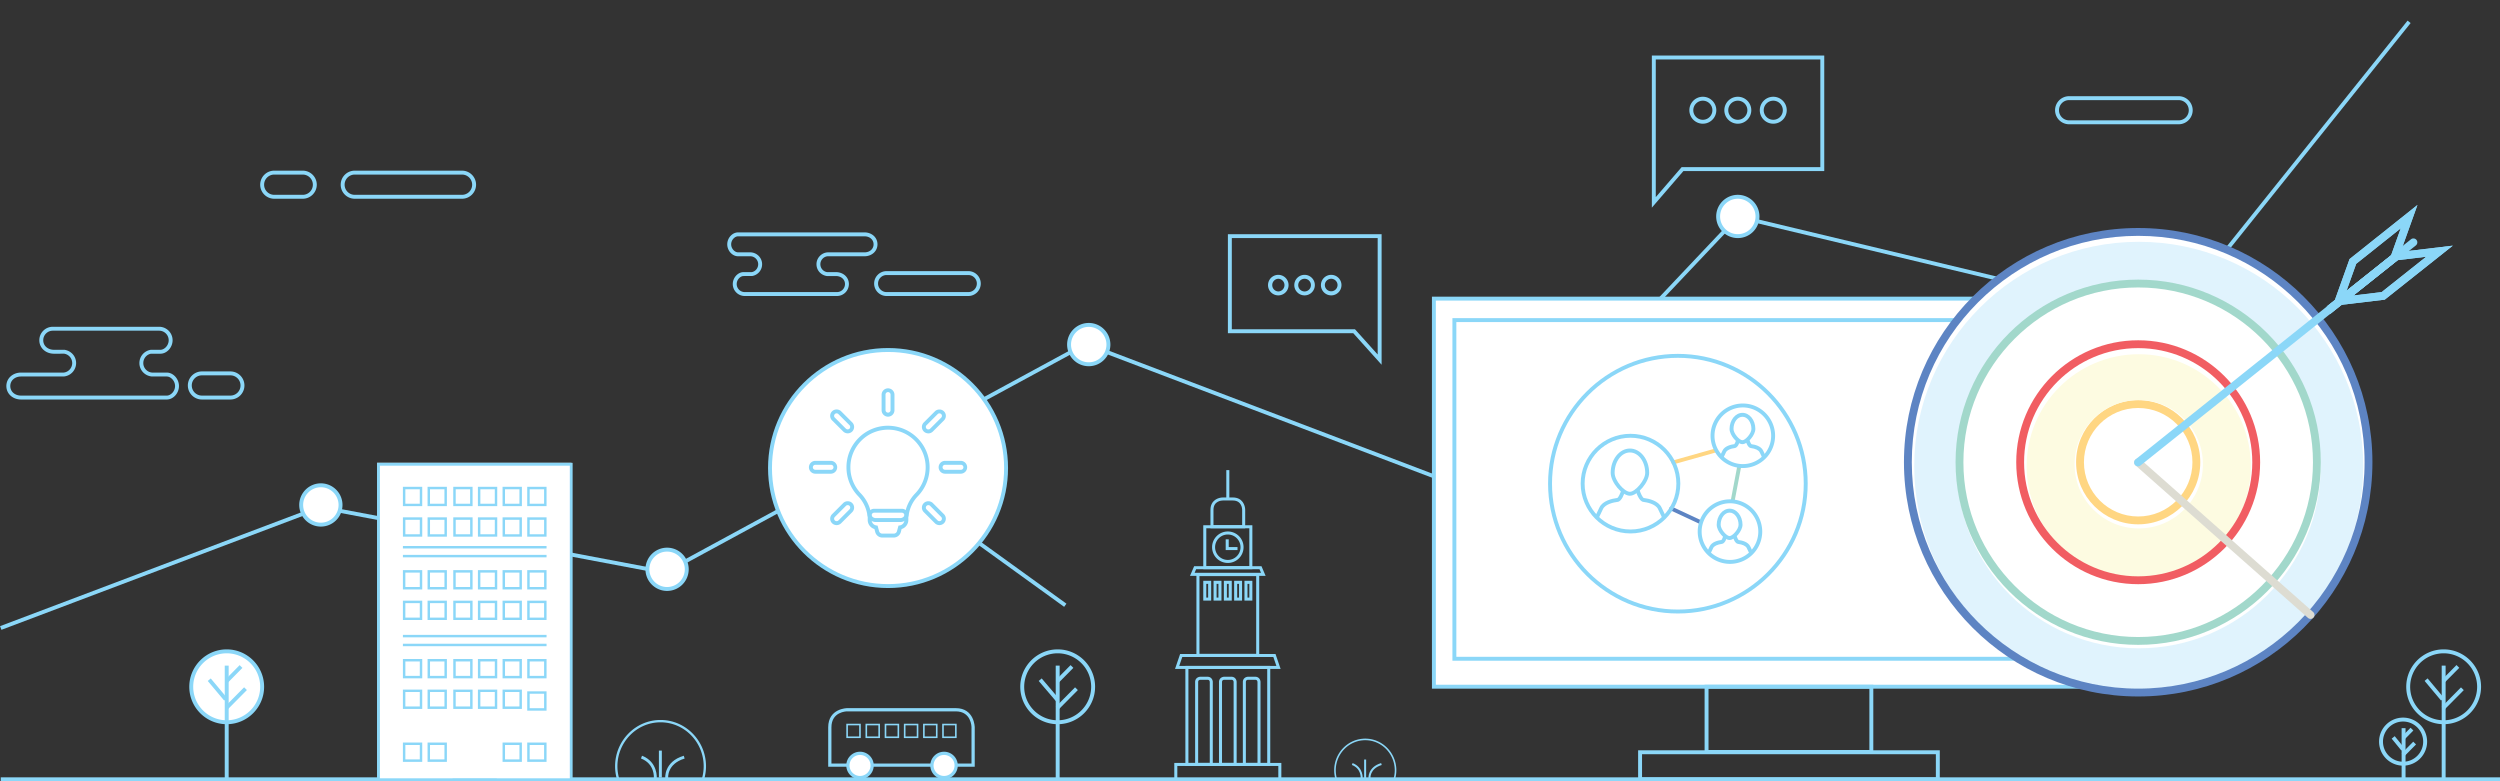 <svg xmlns="http://www.w3.org/2000/svg" xmlns:xlink="http://www.w3.org/1999/xlink" width="512" height="160" viewBox="0 0 512 160"><rect x="0" y="0" width="512" height="160" fill="#333333" stroke="none"/><g fill="#8BD7F8"><path d="M126.328 159.529a9.695 9.695 0 0 1-.36-2.59c0-5.234 4.177-9.49 9.312-9.49s9.313 4.256 9.313 9.49c0 .858-.122 1.729-.359 2.59l-.464-.129a9.212 9.212 0 0 0 .343-2.461c0-4.968-3.963-9.01-8.833-9.01-4.869 0-8.831 4.042-8.831 9.01 0 .817.116 1.645.343 2.461l-.464.129z"/><path d="M134.504 159.419l-.6-.058c.011-.119.233-2.919-2.633-4.027l.216-.561c3.3 1.276 3.019 4.612 3.017 4.646zm1.744 0c-.004-.034-.363-3.384 3.788-4.646l.175.575c-3.673 1.118-3.369 3.968-3.366 3.996l-.597.075zm-1.305-5.701h.601v5.531h-.601z"/></g><g fill="#8BD7F8"><path d="M273.484 159.529a6.62 6.62 0 0 1-.246-1.771c0-3.578 2.855-6.488 6.367-6.488 3.511 0 6.368 2.91 6.368 6.488a6.67 6.67 0 0 1-.246 1.771l-.317-.089a6.304 6.304 0 0 0 .235-1.683c0-3.396-2.71-6.16-6.04-6.16-3.329 0-6.039 2.764-6.039 6.16 0 .56.08 1.125.234 1.683l-.316.089z"/><path d="M279.074 159.454l-.41-.039c.008-.082.16-1.996-1.8-2.754l.147-.384c2.257.872 2.064 3.154 2.063 3.177zm1.194 0c-.004-.023-.248-2.314 2.59-3.177l.119.394c-2.511.764-2.303 2.713-2.302 2.732l-.407.051zm-.893-3.898h.41v3.782h-.41z"/></g><path fill="#8BD7F8" d="M.296 128.988l-.284-.752 65.573-24.784.111.021 70.458 13.32 86.171-46.78 80.052 30.419 53.462-56.511 88.467 21.186L493.07 4.222l.628.502-49.083 61.283-.248-.059-88.263-21.137-53.512 56.562-.251-.095-79.956-30.383-86.099 46.74-.14-.027-70.488-13.325zm-.142 30.208h511.858V160H.154z"/><path fill="#FFF" d="M181.87 120.025c13.35 0 24.172-10.823 24.172-24.173S195.22 71.68 181.87 71.68c-13.35 0-24.172 10.823-24.172 24.173s10.822 24.172 24.172 24.172"/><path fill="#8BD7F8" d="M181.87 120.427c-13.55 0-24.574-11.023-24.574-24.574 0-13.55 11.023-24.574 24.574-24.574s24.574 11.024 24.574 24.574c0 13.55-11.024 24.574-24.574 24.574zm0-48.345c-13.107 0-23.771 10.664-23.771 23.771s10.664 23.771 23.771 23.771 23.771-10.664 23.771-23.771-10.664-23.771-23.771-23.771zm101.082 2.615l-5.81-6.46h-25.669v-20.28h31.479v26.74zm-30.676-7.263H277.5l4.649 5.169V48.76h-29.873v18.674z"/><path fill="#8BD7F8" d="M261.795 60.495a2.106 2.106 0 0 1-2.104-2.103c0-1.161.944-2.104 2.104-2.104s2.104.944 2.104 2.104a2.106 2.106 0 0 1-2.104 2.103zm0-3.405a1.302 1.302 0 0 0 0 2.601 1.301 1.301 0 0 0 0-2.601zm5.382 3.405a2.106 2.106 0 0 1-2.104-2.103c0-1.161.944-2.104 2.104-2.104s2.104.944 2.104 2.104a2.106 2.106 0 0 1-2.104 2.103zm0-3.405c-.717 0-1.301.583-1.301 1.301a1.301 1.301 0 1 0 1.301-1.301zm5.453 3.405a2.106 2.106 0 0 1-2.104-2.103c0-1.161.944-2.104 2.104-2.104s2.104.944 2.104 2.104a2.107 2.107 0 0 1-2.104 2.103zm0-3.405c-.718 0-1.302.583-1.302 1.301a1.302 1.302 0 0 0 2.603 0c0-.717-.584-1.301-1.301-1.301zm65.669-14.562V11.379h35.308V35.03h-28.84l-6.468 7.498zm.804-30.345v28.185l5.295-6.14h28.405V12.183h-33.7z"/><path fill="#8BD7F8" d="M348.742 25.334c-1.521 0-2.76-1.237-2.76-2.759s1.238-2.759 2.76-2.759c1.521 0 2.759 1.237 2.759 2.759s-1.238 2.759-2.759 2.759zm0-4.714c-1.079 0-1.957.877-1.957 1.956s.878 1.956 1.957 1.956c1.078 0 1.955-.877 1.955-1.956s-.877-1.956-1.955-1.956zm7.163 4.714c-1.521 0-2.76-1.237-2.76-2.759s1.238-2.759 2.76-2.759c1.522 0 2.76 1.237 2.76 2.759s-1.237 2.759-2.76 2.759zm0-4.714c-1.078 0-1.956.877-1.956 1.956s.878 1.956 1.956 1.956c1.079 0 1.957-.877 1.957-1.956s-.878-1.956-1.957-1.956zm7.26 4.714c-1.522 0-2.76-1.237-2.76-2.759s1.237-2.759 2.76-2.759c1.521 0 2.759 1.237 2.759 2.759s-1.238 2.759-2.759 2.759zm0-4.714c-1.079 0-1.957.877-1.957 1.956s.878 1.956 1.957 1.956c1.078 0 1.955-.877 1.955-1.956s-.877-1.956-1.955-1.956zM216.613 148.316c-4.225 0-7.662-3.437-7.662-7.661 0-4.226 3.437-7.662 7.662-7.662s7.662 3.437 7.662 7.662c-.001 4.225-3.438 7.661-7.662 7.661zm0-14.519a6.865 6.865 0 0 0-6.858 6.858c0 3.781 3.077 6.858 6.858 6.858s6.858-3.077 6.858-6.858a6.865 6.865 0 0 0-6.858-6.858z"/><path fill="#8BD7F8" d="M216.211 136.319h.803v23.555h-.803z"/><path fill="#8BD7F8" d="M220.173 140.765l.57.565-3.942 3.98-.57-.565zm-.919-4.549l.57.565-3.011 3.046-.571-.565zm-5.917 2.724l3.572 4.191-.61.52-3.573-4.19z"/><circle fill="#FFF" cx="46.428" cy="140.655" r="7.26"/><path fill="#8BD7F8" d="M46.428 148.316c-4.225 0-7.662-3.437-7.662-7.661 0-4.226 3.437-7.662 7.662-7.662s7.662 3.437 7.662 7.662-3.437 7.661-7.662 7.661zm0-14.519a6.865 6.865 0 0 0-6.858 6.858c0 3.781 3.077 6.858 6.858 6.858s6.858-3.077 6.858-6.858c.001-3.782-3.076-6.858-6.858-6.858z"/><path fill="#8BD7F8" d="M46.027 136.319h.803v23.555h-.803z"/><path fill="#8BD7F8" d="M49.994 140.757l.572.565-3.942 3.982-.572-.565zm-.916-4.535l.57.565-3.01 3.047-.571-.564zm-5.913 2.724l3.365 4.017-.616.516-3.366-4.017zm457.294 9.37c-4.225 0-7.661-3.437-7.661-7.661 0-4.226 3.437-7.662 7.661-7.662 4.226 0 7.662 3.437 7.662 7.662s-3.436 7.661-7.662 7.661zm0-14.519a6.865 6.865 0 0 0-6.857 6.858c0 3.781 3.076 6.858 6.857 6.858a6.866 6.866 0 0 0 6.858-6.858 6.865 6.865 0 0 0-6.858-6.858z"/><path fill="#8BD7F8" d="M500.059 136.319h.803v23.555h-.803z"/><path fill="#8BD7F8" d="M504.01 140.777l.571.565-3.944 3.978-.57-.565zm-.92-4.574l.57.565-3.014 3.044-.57-.564zm-5.916 2.734l3.367 4.018-.615.515-3.367-4.017zm-5.022 17.871a4.926 4.926 0 0 1-4.92-4.92c0-2.713 2.207-4.92 4.92-4.92s4.92 2.207 4.92 4.92a4.926 4.926 0 0 1-4.92 4.92zm0-9.037c-2.271 0-4.117 1.847-4.117 4.116s1.847 4.116 4.117 4.116 4.116-1.847 4.116-4.116-1.846-4.116-4.116-4.116z"/><path fill="#8BD7F8" d="M491.851 149.13h.804v10.584h-.804z"/><path fill="#8BD7F8" d="M494.233 151.896l.57.564-2.363 2.393-.572-.564zm-.551-2.852l.573.563-1.77 1.801-.573-.564zm-3.245 1.721l1.982 2.435-.623.507-1.982-2.435z"/><path fill="#FFF" d="M200.529 111.221l17.648 12.743"/><path fill="#8BD7F8" d="M200.758 110.889l17.648 12.743-.47.65-17.647-12.743z"/><path fill="#FFF" d="M293.662 61.165h145.431v79.476H293.662z"/><path fill="#8BD7F8" d="M439.495 141.042H293.261V60.764h146.234v80.278zm-145.432-.804h144.628V61.567H294.063v78.671z"/><path fill="#8BD7F8" d="M383.653 154.405h-34.552v-14.167h34.552v14.167zm-33.749-.802h32.945v-12.561h-32.945v12.561z"/><path fill="#8BD7F8" d="M397.268 160h-61.781v-6.34h61.781V160zm-60.978-.804h60.174v-4.732H336.29v4.732z"/><path fill="#FFF" d="M297.858 65.557h137.038v69.363H297.858z"/><path fill="#8BD7F8" d="M435.298 135.321H297.456V65.156h137.842v70.165zm-137.038-.802h136.235v-68.56H298.26v68.56z"/><path fill="#FFF" d="M437.901 141.834c26.05 0 47.168-21.117 47.168-47.168 0-26.05-21.118-47.168-47.168-47.168s-47.169 21.118-47.169 47.168c0 26.051 21.12 47.168 47.169 47.168"/><path fill="#8BD7F8" d="M437.901 142.235c-26.23 0-47.57-21.34-47.57-47.569 0-26.23 21.34-47.569 47.57-47.569s47.569 21.339 47.569 47.569c.001 26.23-21.338 47.569-47.569 47.569zm0-94.335c-25.787 0-46.767 20.979-46.767 46.766s20.979 46.767 46.767 46.767 46.767-20.979 46.767-46.767S463.688 47.9 437.901 47.9z"/><path fill="#8BD7F8" d="M437.9 131.666c-20.402 0-37-16.598-37-37s16.598-37 37-37 37.001 16.598 37.001 37-16.598 37-37.001 37zm0-73.197c-19.959 0-36.196 16.238-36.196 36.197s16.237 36.197 36.196 36.197c19.96 0 36.197-16.238 36.197-36.197S457.86 58.469 437.9 58.469z"/><path fill="#FFF" d="M437.901 118.839c13.35 0 24.172-10.823 24.172-24.172 0-13.351-10.822-24.173-24.172-24.173-13.351 0-24.173 10.823-24.173 24.173.001 13.349 10.823 24.172 24.173 24.172"/><path fill="#8BD7F8" d="M437.901 119.24c-13.55 0-24.574-11.023-24.574-24.573 0-13.551 11.024-24.575 24.574-24.575s24.573 11.024 24.573 24.575c.001 13.55-11.023 24.573-24.573 24.573zm0-48.344c-13.107 0-23.771 10.664-23.771 23.771s10.664 23.77 23.771 23.77 23.771-10.662 23.771-23.77-10.663-23.771-23.771-23.771z"/><path fill="#FFF" d="M437.901 106.579c6.579 0 11.913-5.334 11.913-11.913 0-6.58-5.334-11.914-11.913-11.914-6.58 0-11.914 5.334-11.914 11.914 0 6.579 5.334 11.913 11.914 11.913"/><path fill="#8BD7F8" d="M437.901 106.98c-6.791 0-12.315-5.524-12.315-12.314 0-6.791 5.524-12.315 12.315-12.315 6.79 0 12.315 5.524 12.315 12.315.001 6.79-5.525 12.314-12.315 12.314zm0-23.827c-6.348 0-11.512 5.165-11.512 11.513s5.164 11.512 11.512 11.512 11.512-5.164 11.512-11.512-5.164-11.513-11.512-11.513z"/><path fill="#FFD682" d="M437.901 107.383c-7.012 0-12.717-5.705-12.717-12.717s5.705-12.717 12.717-12.717c7.013 0 12.717 5.705 12.717 12.717s-5.704 12.717-12.717 12.717zm0-23.827c-6.126 0-11.11 4.984-11.11 11.11 0 6.127 4.984 11.11 11.11 11.11 6.127 0 11.11-4.983 11.11-11.11.001-6.126-4.983-11.11-11.11-11.11z"/><path fill="#8BD7F8" d="M199.625 157.031h-30.01v-8.075c0-3.885 3.848-3.93 3.886-3.93h22.237c3.842 0 3.887 3.891 3.887 3.93v8.075zm-29.348-.662h28.687v-7.413c-.001-.133-.049-3.268-3.226-3.268h-22.237c-.131 0-3.224.05-3.224 3.268v7.413z"/><path fill="#FFF" d="M176.132 159.246a2.48 2.48 0 1 0 0-4.96 2.48 2.48 0 0 0 0 4.96"/><path fill="#8BD7F8" d="M176.132 159.577a2.814 2.814 0 0 1-2.811-2.812 2.815 2.815 0 0 1 2.811-2.812 2.815 2.815 0 0 1 2.811 2.812 2.814 2.814 0 0 1-2.811 2.812zm0-4.961c-1.184 0-2.149.964-2.149 2.149s.965 2.149 2.149 2.149c1.185 0 2.149-.964 2.149-2.149s-.965-2.149-2.149-2.149z"/><path fill="#FFF" d="M193.342 159.246a2.48 2.48 0 1 0 0-4.96 2.48 2.48 0 0 0 0 4.96"/><path fill="#8BD7F8" d="M193.342 159.577a2.815 2.815 0 0 1-2.812-2.812 2.815 2.815 0 0 1 2.812-2.812 2.815 2.815 0 0 1 2.811 2.812 2.815 2.815 0 0 1-2.811 2.812zm0-4.961c-1.186 0-2.149.964-2.149 2.149s.964 2.149 2.149 2.149 2.149-.964 2.149-2.149-.964-2.149-2.149-2.149zm-17.056-3.462h-2.965v-2.938h2.965v2.938zm-2.634-.331h2.304v-2.276h-2.304v2.276zm10.494.331h-2.965v-2.938h2.965v2.938zm-2.633-.331h2.303v-2.276h-2.303v2.276zm-1.297.331h-2.965v-2.938h2.965v2.938zm-2.634-.331h2.303v-2.276h-2.303v2.276zm10.494.331h-2.965v-2.938h2.965v2.938zm-2.634-.331h2.303v-2.276h-2.303v2.276zm6.564.331h-2.965v-2.938h2.965v2.938zm-2.634-.331h2.303v-2.276h-2.303v2.276zm6.547.331h-2.964v-2.938h2.964v2.938zm-2.634-.331h2.304v-2.276h-2.304v2.276z"/><path fill="#E0F3FD" d="M438.016 49.522c-25.396 0-45.983 20.588-45.983 45.983 0 25.396 20.588 45.983 45.983 45.983 25.396 0 45.984-20.587 45.984-45.983 0-25.395-20.588-45.983-45.984-45.983zm0 83.249c-20.58 0-37.264-16.685-37.264-37.265 0-20.581 16.684-37.265 37.264-37.265 20.582 0 37.266 16.684 37.266 37.265-.001 20.581-16.684 37.265-37.266 37.265z"/><path fill="#FDFBE1" d="M438.016 72.545c-12.682 0-22.961 10.281-22.961 22.962 0 12.682 10.279 22.961 22.961 22.961s22.962-10.279 22.962-22.961c0-12.681-10.281-22.962-22.962-22.962zm.001 35.675c-7.257 0-13.141-5.884-13.141-13.14 0-7.257 5.884-13.141 13.141-13.141s13.14 5.884 13.14 13.141c-.001 7.256-5.884 13.14-13.14 13.14z"/><path fill="#A2D8CB" d="M437.9 132.068c-20.623 0-37.401-16.778-37.401-37.402 0-20.624 16.778-37.402 37.401-37.402 20.624 0 37.402 16.778 37.402 37.402.001 20.624-16.778 37.402-37.402 37.402zm0-73.197c-19.737 0-35.795 16.058-35.795 35.795 0 19.738 16.058 35.795 35.795 35.795 19.738 0 35.796-16.057 35.796-35.795 0-19.737-16.057-35.795-35.796-35.795z"/><path fill="#FFF" d="M65.713 107.444a4.027 4.027 0 1 0 0-8.056 4.028 4.028 0 1 0 0 8.056"/><path fill="#8BD7F8" d="M65.713 107.846a4.435 4.435 0 0 1-4.431-4.43 4.435 4.435 0 0 1 4.431-4.43 4.435 4.435 0 0 1 4.43 4.43 4.435 4.435 0 0 1-4.43 4.43zm0-8.057c-2 0-3.627 1.627-3.627 3.627s1.627 3.627 3.627 3.627c2 0 3.626-1.627 3.626-3.627s-1.627-3.627-3.626-3.627z"/><path fill="#FFF" d="M136.619 120.622a4.028 4.028 0 1 0 0-8.056 4.028 4.028 0 0 0 0 8.056"/><path fill="#8BD7F8" d="M136.619 121.023a4.435 4.435 0 0 1-4.431-4.43 4.435 4.435 0 0 1 4.431-4.43 4.435 4.435 0 0 1 4.43 4.43 4.435 4.435 0 0 1-4.43 4.43zm0-8.056c-2 0-3.627 1.627-3.627 3.627s1.627 3.627 3.627 3.627c2 0 3.626-1.627 3.626-3.627s-1.627-3.627-3.626-3.627z"/><path fill="#FFF" d="M222.976 74.6a4.028 4.028 0 1 0 0-8.056 4.028 4.028 0 0 0 0 8.056"/><path fill="#8BD7F8" d="M222.976 75.001c-2.443 0-4.431-1.987-4.431-4.43s1.987-4.43 4.431-4.43c2.443 0 4.43 1.987 4.43 4.43s-1.987 4.43-4.43 4.43zm0-8.057c-2 0-3.627 1.627-3.627 3.627 0 2 1.627 3.626 3.627 3.626 2 0 3.626-1.627 3.626-3.626a3.63 3.63 0 0 0-3.626-3.627z"/><path fill="#FFF" d="M355.905 48.358a4.028 4.028 0 1 0 0-8.057 4.028 4.028 0 0 0 0 8.057"/><path fill="#8BD7F8" d="M355.905 48.76a4.436 4.436 0 0 1-4.431-4.43 4.436 4.436 0 0 1 4.431-4.431 4.435 4.435 0 0 1 4.43 4.431 4.434 4.434 0 0 1-4.43 4.43zm0-8.057c-2 0-3.627 1.627-3.627 3.627 0 2 1.627 3.626 3.627 3.626s3.627-1.627 3.627-3.626a3.632 3.632 0 0 0-3.627-3.627z"/><path fill="#FFF" d="M77.224 94.792h39.748v64.931H77.224z"/><defs><path id="a" d="M117.223 159.974H77.224V94.792h39.999v65.182zm-39.497-.502h38.996V95.295H77.726v64.177z"/></defs><use xlink:href="#a" overflow="visible" fill="#8BD7F8"/><clipPath id="b"><use xlink:href="#a" overflow="visible"/></clipPath><path clip-path="url(#b)" fill="#8BD7F8" d="M116.972 159.723H77.476v-64.68h39.496v64.68zm-38.995-.502h38.494V95.545H77.977v63.676z"/><path fill="#8BD7F8" d="M86.473 103.659h-3.958V99.7h3.958v3.959zm-3.456-.501h2.955v-2.956h-2.955v2.956zm13.768.501h-3.959V99.7h3.959v3.959zm-3.456-.501h2.954v-2.956h-2.954v2.956zm13.555.501h-3.96V99.7h3.96v3.959zm-3.458-.501h2.955v-2.956h-2.955v2.956zm-11.903.501h-3.959V99.7h3.959v3.959zm-3.458-.501h2.956v-2.956h-2.956v2.956zm13.768.501h-3.958V99.7h3.958v3.959zm-3.456-.501h2.955v-2.956h-2.955v2.956zm13.556.501h-3.959V99.7h3.959v3.959zm-3.457-.501h2.954v-2.956h-2.954v2.956zm-22.003 17.567h-3.958v-3.959h3.958v3.959zm-3.456-.502h2.955v-2.956h-2.955v2.956zm13.768.502h-3.959v-3.959h3.959v3.959zm-3.456-.502h2.954v-2.956h-2.954v2.956zm13.555.502h-3.96v-3.959h3.96v3.959zm-3.458-.502h2.955v-2.956h-2.955v2.956zm-11.903.502h-3.959v-3.959h3.959v3.959zm-3.458-.502h2.956v-2.956h-2.956v2.956zm13.768.502h-3.958v-3.959h3.958v3.959zm-3.456-.502h2.955v-2.956h-2.955v2.956zm13.556.502h-3.959v-3.959h3.959v3.959zm-3.457-.502h2.954v-2.956h-2.954v2.956zm-22.003 18.703h-3.958v-3.959h3.958v3.959zm-3.456-.502h2.955v-2.955h-2.955v2.955zm13.768.502h-3.959v-3.959h3.959v3.959zm-3.456-.502h2.954v-2.955h-2.954v2.955zm13.555.502h-3.96v-3.959h3.96v3.959zm-3.458-.502h2.955v-2.955h-2.955v2.955zm-11.903.502h-3.959v-3.959h3.959v3.959zm-3.458-.502h2.956v-2.955h-2.956v2.955zm13.768.502h-3.958v-3.959h3.958v3.959zm-3.456-.502h2.955v-2.955h-2.955v2.955zm13.556.502h-3.959v-3.959h3.959v3.959zm-3.457-.502h2.954v-2.955h-2.954v2.955zm-22.003-28.509h-3.958v-3.959h3.958v3.959zm-3.456-.502h2.955v-2.955h-2.955v2.955zm13.768.502h-3.959v-3.959h3.959v3.959zm-3.456-.502h2.954v-2.955h-2.954v2.955zm13.555.502h-3.96v-3.959h3.96v3.959zm-3.458-.502h2.955v-2.955h-2.955v2.955zm-11.903.502h-3.959v-3.959h3.959v3.959zm-3.458-.502h2.956v-2.955h-2.956v2.955zm13.768.502h-3.958v-3.959h3.958v3.959zm-3.456-.502h2.955v-2.955h-2.955v2.955zm13.556.502h-3.959v-3.959h3.959v3.959zm-3.457-.502h2.954v-2.955h-2.954v2.955zM86.473 126.98h-3.958v-3.959h3.958v3.959zm-3.456-.501h2.955v-2.956h-2.955v2.956zm13.768.501h-3.959v-3.959h3.959v3.959zm-3.456-.501h2.954v-2.956h-2.954v2.956zm13.555.501h-3.96v-3.959h3.96v3.959zm-3.458-.501h2.955v-2.956h-2.955v2.956zm-11.903.501h-3.959v-3.959h3.959v3.959zm-3.458-.501h2.956v-2.956h-2.956v2.956zm13.768.501h-3.958v-3.959h3.958v3.959zm-3.456-.501h2.955v-2.956h-2.955v2.956zm13.556.501h-3.959v-3.959h3.959v3.959zm-3.457-.501h2.954v-2.956h-2.954v2.956zm-22.003 18.704h-3.958v-3.959h3.958v3.959zm-3.456-.501h2.955v-2.957h-2.955v2.957zm3.456 11.349h-3.958v-3.96h3.958v3.96zm-3.456-.502h2.955v-2.956h-2.955v2.956zm13.768-10.346h-3.959v-3.959h3.959v3.959zm-3.456-.501h2.954v-2.957h-2.954v2.957zm13.555.501h-3.96v-3.959h3.96v3.959zm-3.458-.501h2.955v-2.957h-2.955v2.957zm3.458 11.349h-3.96v-3.96h3.96v3.96zm-3.458-.502h2.955v-2.956h-2.955v2.956zm-11.903-10.346h-3.959v-3.959h3.959v3.959zm-3.458-.501h2.956v-2.957h-2.956v2.957zm3.458 11.349h-3.959v-3.96h3.959v3.96zm-3.458-.502h2.956v-2.956h-2.956v2.956zm13.768-10.346h-3.958v-3.959h3.958v3.959zm-3.456-.501h2.955v-2.957h-2.955v2.957zm13.556.856h-3.959v-3.959h3.959v3.959zm-3.457-.502h2.954v-2.956h-2.954v2.956zm3.457 10.995h-3.959v-3.96h3.959v3.96zm-3.457-.502h2.954v-2.956h-2.954v2.956zm-25.961-43.708h29.417v.502H82.515zm0 18.201h29.417v.502H82.515zm0-16.384h29.417v.501H82.515zm0 18.2h29.417v.502H82.515z"/><defs><path id="c" d="M117.223 159.974H77.224V94.792h39.999v65.182zm-39.497-.502h38.996V95.295H77.726v64.177z"/></defs><use xlink:href="#c" overflow="visible" fill="#8BD7F8"/><clipPath id="d"><use xlink:href="#c" overflow="visible"/></clipPath><path clip-path="url(#d)" fill="#8BD7F8" d="M101.741 159.723h-9.035v-9.428h9.035v9.428zm-8.534-.502h8.032v-8.425h-8.032v8.425z"/><g fill="#8BD7F8"><path d="M260.148 156.866h-17.382v-20.489h17.382v20.489zm-16.761-.62h16.14v-19.249h-16.14v19.249zm14.501-21.723h-12.86v-17.156h12.86v17.156zm-12.24-.62h11.619v-15.915h-11.619v15.915zm10.837-17.333h-10.056v-8.999h10.056v8.999zm-9.435-.621h8.813v-7.758h-8.813v7.758z"/><path d="M248.379 156.866h-3.618v-17.177c0-.803.654-1.093 1.093-1.093h1.433c.802 0 1.093.654 1.093 1.093v17.177zm-2.997-.62h2.377v-16.557c-.003-.14-.055-.473-.472-.473h-1.433c-.14.002-.472.055-.472.473v16.557zm7.884.62h-3.618v-17.177c0-.803.654-1.093 1.093-1.093h1.431c.802 0 1.093.654 1.093 1.093v17.177zm-2.997-.62h2.376v-16.557c-.003-.14-.055-.473-.473-.473h-1.431c-.14.002-.473.055-.473.473v16.557zm7.885.62h-3.619v-17.177c0-.803.655-1.093 1.093-1.093h1.431c.802 0 1.095.654 1.095 1.093v17.177zm-2.998-.62h2.377v-16.557c-.004-.14-.055-.473-.474-.473h-1.431c-.14.002-.473.055-.473.473v16.557zm7.114-19.25h-21.624l1.043-3.062h19.536l1.045 3.062zm-20.758-.62h19.89l-.62-1.821h-18.649l-.621 1.821zm17.688-18.443h-15.487l.85-1.98h13.787l.85 1.98zm-14.545-.621h13.604l-.316-.739h-12.971l-.317.739zm3.394 5.697h-1.62v-4.062h1.62v4.062zm-.999-.621h.378v-2.819h-.378v2.819zm5.217.621h-1.62v-4.062h1.62v4.062zm-.999-.621h.379v-2.819h-.379v2.819zm-1.11.621h-1.619v-4.062h1.619v4.062zm-.998-.621h.378v-2.819h-.378v2.819zm5.216.621h-1.62v-4.062h1.62v4.062zm-.999-.621h.379v-2.819h-.379v2.819zm3.108.621h-1.619v-4.062h1.619v4.062zm-.999-.621h.379v-2.819h-.379v2.819zm-4.028-7.094a3.227 3.227 0 0 1-3.224-3.224 3.227 3.227 0 0 1 3.224-3.224 3.227 3.227 0 0 1 3.224 3.224 3.229 3.229 0 0 1-3.224 3.224zm0-5.827c-1.436 0-2.604 1.168-2.604 2.604s1.168 2.604 2.604 2.604c1.436 0 2.604-1.168 2.604-2.604s-1.168-2.604-2.604-2.604z"/><path d="M253.443 112.658h-2.42v-2.197h.62v1.576h1.8zm1.572-4.47h-7.113v-3.775c0-2.002 1.654-2.531 2.529-2.531h2.053c2.002 0 2.531 1.656 2.531 2.531v3.775zm-6.494-.62h5.873v-3.155c0-.195-.065-1.91-1.911-1.91h-2.053c-.195.001-1.91.065-1.91 1.91v3.155z"/><path d="M251.147 96.28h.621v6.077h-.621zm11.273 63.697h-21.925v-3.73h21.925v3.73zm-21.305-.621h20.684v-2.488h-20.684v2.488z"/></g><path fill="#8BD7F8" d="M34.155 81.82H4.322c-1.721 0-3.019-1.185-3.019-2.757 0-1.573 1.298-2.76 3.019-2.76h8.698c.977-.079 1.767-.932 1.767-1.942 0-.962-.69-1.771-1.641-1.925l-2.074.005c-1.721 0-3.019-1.186-3.019-2.759a2.762 2.762 0 0 1 2.759-2.759h21.777a2.763 2.763 0 0 1 2.759 2.759c0 1.47-1.168 2.759-2.499 2.759h-1.923c-.887.148-1.578.958-1.578 1.92a1.96 1.96 0 0 0 1.804 1.944l3.002-.001c1.331 0 2.499 1.29 2.499 2.76 0 1.468-1.167 2.756-2.498 2.756zM10.813 67.726a1.958 1.958 0 0 0-1.956 1.956c0 1.133.932 1.956 2.215 1.956h2.138c1.406.222 2.38 1.365 2.38 2.723a2.768 2.768 0 0 1-2.538 2.745l-8.729.001c-1.284 0-2.215.823-2.215 1.957 0 1.133.932 1.955 2.215 1.955h29.833c.784 0 1.695-.854 1.695-1.955 0-1.102-.911-1.957-1.695-1.957h-3.032c-1.458-.11-2.577-1.315-2.577-2.746 0-1.358.974-2.501 2.317-2.718l1.987-.005c.784 0 1.696-.854 1.696-1.956a1.958 1.958 0 0 0-1.956-1.956H10.813zM47.185 81.82h-5.837a2.88 2.88 0 0 1-2.877-2.876 2.88 2.88 0 0 1 2.877-2.876h5.837a2.88 2.88 0 0 1 2.877 2.876 2.88 2.88 0 0 1-2.877 2.876zm-5.837-4.949c-1.144 0-2.073.93-2.073 2.073 0 1.144.93 2.074 2.073 2.074h5.837c1.144 0 2.074-.93 2.074-2.074 0-1.143-.93-2.073-2.074-2.073h-5.837zM62 40.703h-5.837a2.88 2.88 0 0 1-2.876-2.877 2.88 2.88 0 0 1 2.876-2.876H62a2.88 2.88 0 0 1 2.877 2.876A2.88 2.88 0 0 1 62 40.703zm-5.837-4.95c-1.144 0-2.073.93-2.073 2.073 0 1.144.93 2.074 2.073 2.074H62c1.144 0 2.074-.93 2.074-2.074A2.076 2.076 0 0 0 62 35.753h-5.837zm390.022-10.301h-22.431a2.88 2.88 0 0 1-2.876-2.877 2.879 2.879 0 0 1 2.876-2.876h22.431a2.88 2.88 0 0 1 2.877 2.876 2.88 2.88 0 0 1-2.877 2.877zm-22.431-4.95c-1.143 0-2.073.93-2.073 2.073 0 1.144.931 2.074 2.073 2.074h22.431c1.144 0 2.074-.93 2.074-2.074a2.076 2.076 0 0 0-2.074-2.073h-22.431zM94.622 40.703H72.651a2.88 2.88 0 0 1-2.876-2.877 2.88 2.88 0 0 1 2.876-2.876h21.971a2.88 2.88 0 0 1 2.877 2.876 2.879 2.879 0 0 1-2.877 2.877zm-21.971-4.95c-1.143 0-2.073.93-2.073 2.073 0 1.144.93 2.074 2.073 2.074h21.971c1.144 0 2.074-.93 2.074-2.074 0-1.143-.93-2.073-2.074-2.073H72.651zm98.757 24.869H152.52a2.45 2.45 0 0 1-2.447-2.446c0-1.303 1.038-2.447 2.221-2.447h1.668c.735-.124 1.315-.804 1.315-1.612 0-.851-.666-1.568-1.516-1.633l-2.6.001c-1.183 0-2.22-1.143-2.22-2.446 0-1.303 1.038-2.445 2.22-2.445h25.875c1.523 0 2.672 1.051 2.672 2.445 0 1.395-1.149 2.446-2.672 2.446h-7.544c-.815.066-1.479.783-1.479 1.632 0 .808.58 1.488 1.378 1.617l1.791-.005c1.522 0 2.671 1.052 2.671 2.447a2.448 2.448 0 0 1-2.445 2.446zm-20.246-12.225c-.655 0-1.417.717-1.417 1.642 0 .925.762 1.643 1.417 1.643h2.631c1.296.098 2.288 1.167 2.288 2.435a2.432 2.432 0 0 1-2.055 2.41l-1.732.005c-.655 0-1.417.718-1.417 1.644 0 .906.738 1.643 1.644 1.643h18.888c.906 0 1.643-.737 1.643-1.643 0-.952-.786-1.644-1.868-1.644h-1.854c-1.253-.197-2.117-1.21-2.117-2.415 0-1.265.988-2.334 2.25-2.434l7.576-.001c1.083 0 1.869-.691 1.869-1.643 0-.952-.786-1.642-1.869-1.642h-25.877zm47.151 12.225h-16.74c-1.405 0-2.549-1.143-2.549-2.548s1.144-2.548 2.549-2.548h16.74c1.405 0 2.549 1.143 2.549 2.548s-1.144 2.548-2.549 2.548zm-16.741-4.293c-.963 0-1.746.782-1.746 1.745s.783 1.745 1.746 1.745h16.74c.963 0 1.746-.783 1.746-1.745s-.783-1.745-1.746-1.745h-16.74z"/><g fill="#8BD7F8"><path d="M183.041 110.089h-2.351c-.669 0-1.26-.454-1.436-1.104l-.171-.641a1.926 1.926 0 0 1-1.374-1.854v-.964a1.33 1.33 0 0 1 1.328-1.329h5.657c.75.011 1.332.599 1.332 1.337v.964c0 .854-.574 1.606-1.373 1.848l-.171.639a1.5 1.5 0 0 1-1.441 1.104zm1.646-5.09h-5.65a.52.52 0 0 0-.524.526v.964c0 .563.403 1.033.958 1.121l.259.04.3 1.125c.082.305.348.51.66.51h2.351a.683.683 0 0 0 .665-.511l.302-1.126.26-.038c.544-.082.955-.561.955-1.113v-.964a.536.536 0 0 0-.536-.534z"/><path d="M184.383 106.908h-5.034a1.74 1.74 0 0 1-1.72-1.471 7.095 7.095 0 0 0-1.896-3.827 8.479 8.479 0 0 1-2.375-5.813 8.466 8.466 0 0 1 2.433-6.063 8.472 8.472 0 0 1 6.022-2.542c4.752 0 8.568 3.819 8.568 8.513a8.467 8.467 0 0 1-2.389 5.91 6.989 6.989 0 0 0-1.884 3.82 1.74 1.74 0 0 1-1.725 1.473zm-2.507-18.912c-2.132.016-4.069.832-5.512 2.301a7.667 7.667 0 0 0-2.202 5.492 7.67 7.67 0 0 0 2.149 5.263 7.917 7.917 0 0 1 2.112 4.267c.066.45.464.786.926.786h5.034a.94.94 0 0 0 .932-.793 7.78 7.78 0 0 1 2.1-4.254 7.666 7.666 0 0 0 2.163-5.353c0-4.25-3.455-7.709-7.702-7.709zm-.008-2.662a1.318 1.318 0 0 1-1.315-1.317v-3.204a1.317 1.317 0 0 1 2.633 0v3.204c0 .726-.591 1.317-1.318 1.317zm0-5.035a.508.508 0 0 0-.512.514v3.204a.514.514 0 0 0 1.027 0v-3.204a.517.517 0 0 0-.515-.514zm-11.68 16.716h-3.205c-.726 0-1.316-.591-1.316-1.316s.59-1.316 1.316-1.316h3.205a1.317 1.317 0 0 1 0 2.632zm-3.205-1.829a.513.513 0 1 0 0 1.027h3.205a.508.508 0 0 0 .512-.514.513.513 0 0 0-.512-.513h-3.205zm29.77 1.829h-3.204c-.726 0-1.316-.591-1.316-1.316s.59-1.316 1.316-1.316h3.204c.727 0 1.318.591 1.318 1.316s-.591 1.316-1.318 1.316zm-3.203-1.829a.513.513 0 1 0 0 1.027h3.204a.515.515 0 1 0 0-1.027h-3.204zm-22.212 12.358a1.315 1.315 0 0 1-1.314-1.314c0-.351.139-.681.389-.931l2.27-2.269c.485-.496 1.364-.5 1.858.002.508.51.509 1.344-.001 1.858l-2.271 2.272a1.326 1.326 0 0 1-.931.382zm2.272-4.096a.494.494 0 0 0-.356.147l-2.273 2.272a.511.511 0 0 0 0 .727.537.537 0 0 0 .723-.002l2.267-2.269a.51.51 0 0 0-.361-.875zm16.519-14.692a1.33 1.33 0 0 1-.93-.378 1.308 1.308 0 0 1-.005-1.867l2.269-2.269c.5-.501 1.368-.501 1.864.002a1.316 1.316 0 0 1-.002 1.86l-2.271 2.269a1.305 1.305 0 0 1-.925.383zm2.268-4.099a.513.513 0 0 0-.364.153l-2.271 2.271a.506.506 0 0 0-.001.723c.195.189.537.193.725.002l2.272-2.271a.513.513 0 0 0 .152-.364.5.5 0 0 0-.151-.359.504.504 0 0 0-.362-.155zm-18.787 4.091a1.32 1.32 0 0 1-.927-.38l-2.275-2.269a1.314 1.314 0 0 1 0-1.866c.49-.496 1.356-.499 1.859 0l2.271 2.271c.51.514.51 1.35 0 1.862-.242.244-.58.382-.928.382zm-2.274-4.097a.502.502 0 0 0-.358.15.511.511 0 0 0-.002.729l2.274 2.268a.536.536 0 0 0 .721 0 .518.518 0 0 0-.001-.727l-2.269-2.269a.521.521 0 0 0-.365-.151zm21.056 22.893c-.346 0-.684-.138-.926-.38l-2.271-2.271a1.305 1.305 0 0 1-.388-.934c0-.351.139-.681.39-.93.497-.495 1.363-.498 1.861.003l2.263 2.269c.51.513.511 1.348.001 1.861a1.328 1.328 0 0 1-.93.382zm-2.266-4.096a.51.51 0 0 0-.364.151.509.509 0 0 0-.001.725l2.271 2.271a.534.534 0 0 0 .718 0 .512.512 0 0 0 0-.728l-2.263-2.269a.507.507 0 0 0-.361-.15z"/></g><path fill="#F15D62" d="M437.901 119.642c-13.772 0-24.977-11.203-24.977-24.975 0-13.772 11.204-24.977 24.977-24.977 13.771 0 24.975 11.205 24.975 24.977 0 13.771-11.203 24.975-24.975 24.975zm0-48.345c-12.886 0-23.37 10.484-23.37 23.37 0 12.885 10.484 23.368 23.37 23.368s23.368-10.483 23.368-23.368c.001-12.886-10.482-23.37-23.368-23.37z"/><path fill="#5D84C3" d="M437.901 142.638c-26.452 0-47.972-21.521-47.972-47.972 0-26.452 21.52-47.971 47.972-47.971 26.451 0 47.972 21.52 47.972 47.971 0 26.451-21.52 47.972-47.972 47.972zm0-94.337c-25.566 0-46.365 20.799-46.365 46.365s20.799 46.365 46.365 46.365c25.565 0 46.365-20.8 46.365-46.365s-20.799-46.365-46.365-46.365z"/><path fill="#939598" d="M437.872 94.702l35.331 31.243"/><path fill="#DDDCD2" d="M473.203 126.749a.8.8 0 0 1-.532-.202l-35.33-31.243a.803.803 0 1 1 1.064-1.203l35.33 31.243a.803.803 0 0 1-.532 1.405z"/><g fill="#8BD7F8"><path d="M477.136 64.368l4.053-11.31 13.905-11.082-4.053 11.31-13.905 11.082zm5.411-10.338l-1.992 5.559 9.128-7.274 1.992-5.56-9.128 7.275z"/><path d="M477.136 64.368l4.053-11.31 13.905-11.082-4.053 11.31-13.905 11.082zm5.411-10.338l-1.992 5.559 9.128-7.274 1.992-5.56-9.128 7.275z"/><path d="M476.472 62.794l13.932-11.057 11.926-1.427-13.932 11.056-11.926 1.428zm14.573-9.516l-9.13 7.245 5.841-.699 9.13-7.245-5.841.699z"/><path d="M476.472 62.794l13.932-11.057 11.926-1.427-13.932 11.056-11.926 1.428zm14.573-9.516l-9.13 7.245 5.841-.699 9.13-7.245-5.841.699z"/><path d="M437.873 95.506a.803.803 0 0 1-.502-1.432l56.419-45.085a.804.804 0 0 1 1.003 1.255L438.374 95.33a.8.8 0 0 1-.501.176z"/></g><path fill="#FFD682" d="M342.708 95.095a.402.402 0 0 1-.11-.789l8.525-2.4a.4.4 0 1 1 .219.773l-8.525 2.4a.379.379 0 0 1-.109.016z"/><path fill="#A2D8CB" d="M354.874 102.848a.401.401 0 0 1-.395-.477l1.301-6.826a.402.402 0 0 1 .789.151l-1.301 6.826a.403.403 0 0 1-.394.326z"/><path fill="#5D84C3" d="M348.186 107.304a.398.398 0 0 1-.171-.038l-5.892-2.753a.401.401 0 1 1 .341-.728l5.892 2.754a.401.401 0 0 1-.17.765z"/><g fill="#8BD7F8"><path d="M356.855 90.964c-1.11 0-2.641-1.805-2.641-3.114 0-1.819 1.185-3.3 2.641-3.3 1.457 0 2.641 1.48 2.641 3.3 0 1.28-1.555 3.114-2.641 3.114zm0-5.61c-1.013 0-1.837 1.119-1.837 2.496 0 .906 1.221 2.311 1.837 2.311.548 0 1.838-1.367 1.838-2.311 0-1.377-.824-2.496-1.838-2.496z"/><path d="M352.909 93.843l-.725-.346.584-1.227c.44-.928 1.709-1.219 2.426-1.309.07-.062.299-.547.422-.982l.773.218c-.156.552-.505 1.488-1.095 1.562-.929.117-1.603.438-1.801.856l-.584 1.228zm8.041 0l-.583-1.228c-.199-.419-.872-.739-1.803-.856-.555-.069-.926-.934-1.14-1.646l.77-.23c.147.49.397 1.013.525 1.097.663.073 1.934.363 2.373 1.293l.582 1.226-.724.344z"/><path d="M356.931 95.853a6.614 6.614 0 0 1-6.607-6.605c0-3.644 2.965-6.607 6.607-6.607s6.606 2.964 6.606 6.607a6.613 6.613 0 0 1-6.606 6.605zm0-12.411a5.811 5.811 0 0 0-5.804 5.805c0 3.199 2.604 5.802 5.804 5.802s5.804-2.603 5.804-5.802a5.813 5.813 0 0 0-5.804-5.805z"/></g><g fill="#8BD7F8"><path d="M333.808 101.526c-1.619 0-3.938-2.759-3.938-4.686 0-2.746 1.767-4.979 3.938-4.979s3.937 2.233 3.937 4.979c-.001 1.884-2.354 4.686-3.937 4.686zm0-8.862c-1.728 0-3.134 1.873-3.134 4.177 0 1.6 2.027 3.883 3.134 3.883 1.052 0 3.134-2.359 3.134-3.883-.001-2.304-1.407-4.177-3.134-4.177z"/><path d="M327.365 106.203l-.725-.345.922-1.936c.647-1.368 2.566-1.801 3.651-1.937.208-.063.628-.898.859-1.719l.773.218c-.186.657-.706 2.194-1.532 2.298-.743.093-2.524.424-3.026 1.483l-.922 1.938zm13.12 0l-.921-1.936c-.505-1.061-2.286-1.391-3.029-1.484-.822-.103-1.396-1.738-1.604-2.437l.77-.229c.27.901.719 1.793.943 1.87 1.076.134 2.994.566 3.645 1.935l.921 1.936-.725.345z"/><path d="M333.925 109.247c-5.625 0-10.201-4.576-10.201-10.201s4.576-10.202 10.201-10.202 10.201 4.577 10.201 10.202-4.576 10.201-10.201 10.201zm0-19.6c-5.182 0-9.398 4.216-9.398 9.398s4.217 9.398 9.398 9.398 9.398-4.216 9.398-9.398-4.217-9.398-9.398-9.398z"/></g><g fill="#8BD7F8"><path d="M354.225 110.59c-1.111 0-2.641-1.804-2.641-3.114 0-1.819 1.185-3.301 2.641-3.301 1.455 0 2.64 1.481 2.64 3.301-.001 1.281-1.554 3.114-2.64 3.114zm0-5.611c-1.013 0-1.837 1.12-1.837 2.497 0 .907 1.22 2.312 1.837 2.312.547 0 1.836-1.367 1.836-2.312 0-1.377-.824-2.497-1.836-2.497z"/><path d="M350.28 113.468l-.727-.343.581-1.228c.443-.93 1.712-1.22 2.429-1.309.068-.063.298-.548.42-.983l.773.218c-.156.552-.504 1.488-1.093 1.563-.929.116-1.604.437-1.804.856l-.579 1.226zm8.037 0l-.582-1.227c-.199-.419-.872-.739-1.802-.855-.556-.07-.927-.935-1.14-1.647l.771-.229c.146.49.396 1.013.523 1.097.663.073 1.933.362 2.373 1.292l.583 1.228-.726.341z"/><path d="M354.298 115.479a6.612 6.612 0 0 1-6.606-6.604 6.615 6.615 0 0 1 6.606-6.608 6.614 6.614 0 0 1 6.606 6.608 6.612 6.612 0 0 1-6.606 6.604zm0-12.41a5.811 5.811 0 0 0-5.803 5.805 5.81 5.81 0 0 0 5.803 5.802 5.81 5.81 0 0 0 5.804-5.802 5.811 5.811 0 0 0-5.804-5.805z"/></g><path fill="#8BD7F8" d="M343.63 125.642c-14.658 0-26.583-11.925-26.583-26.583 0-14.657 11.925-26.583 26.583-26.583s26.583 11.925 26.583 26.583c0 14.658-11.925 26.583-26.583 26.583zm0-52.363c-14.215 0-25.779 11.564-25.779 25.779s11.564 25.78 25.779 25.78 25.779-11.565 25.779-25.78-11.564-25.779-25.779-25.779z"/></svg>
